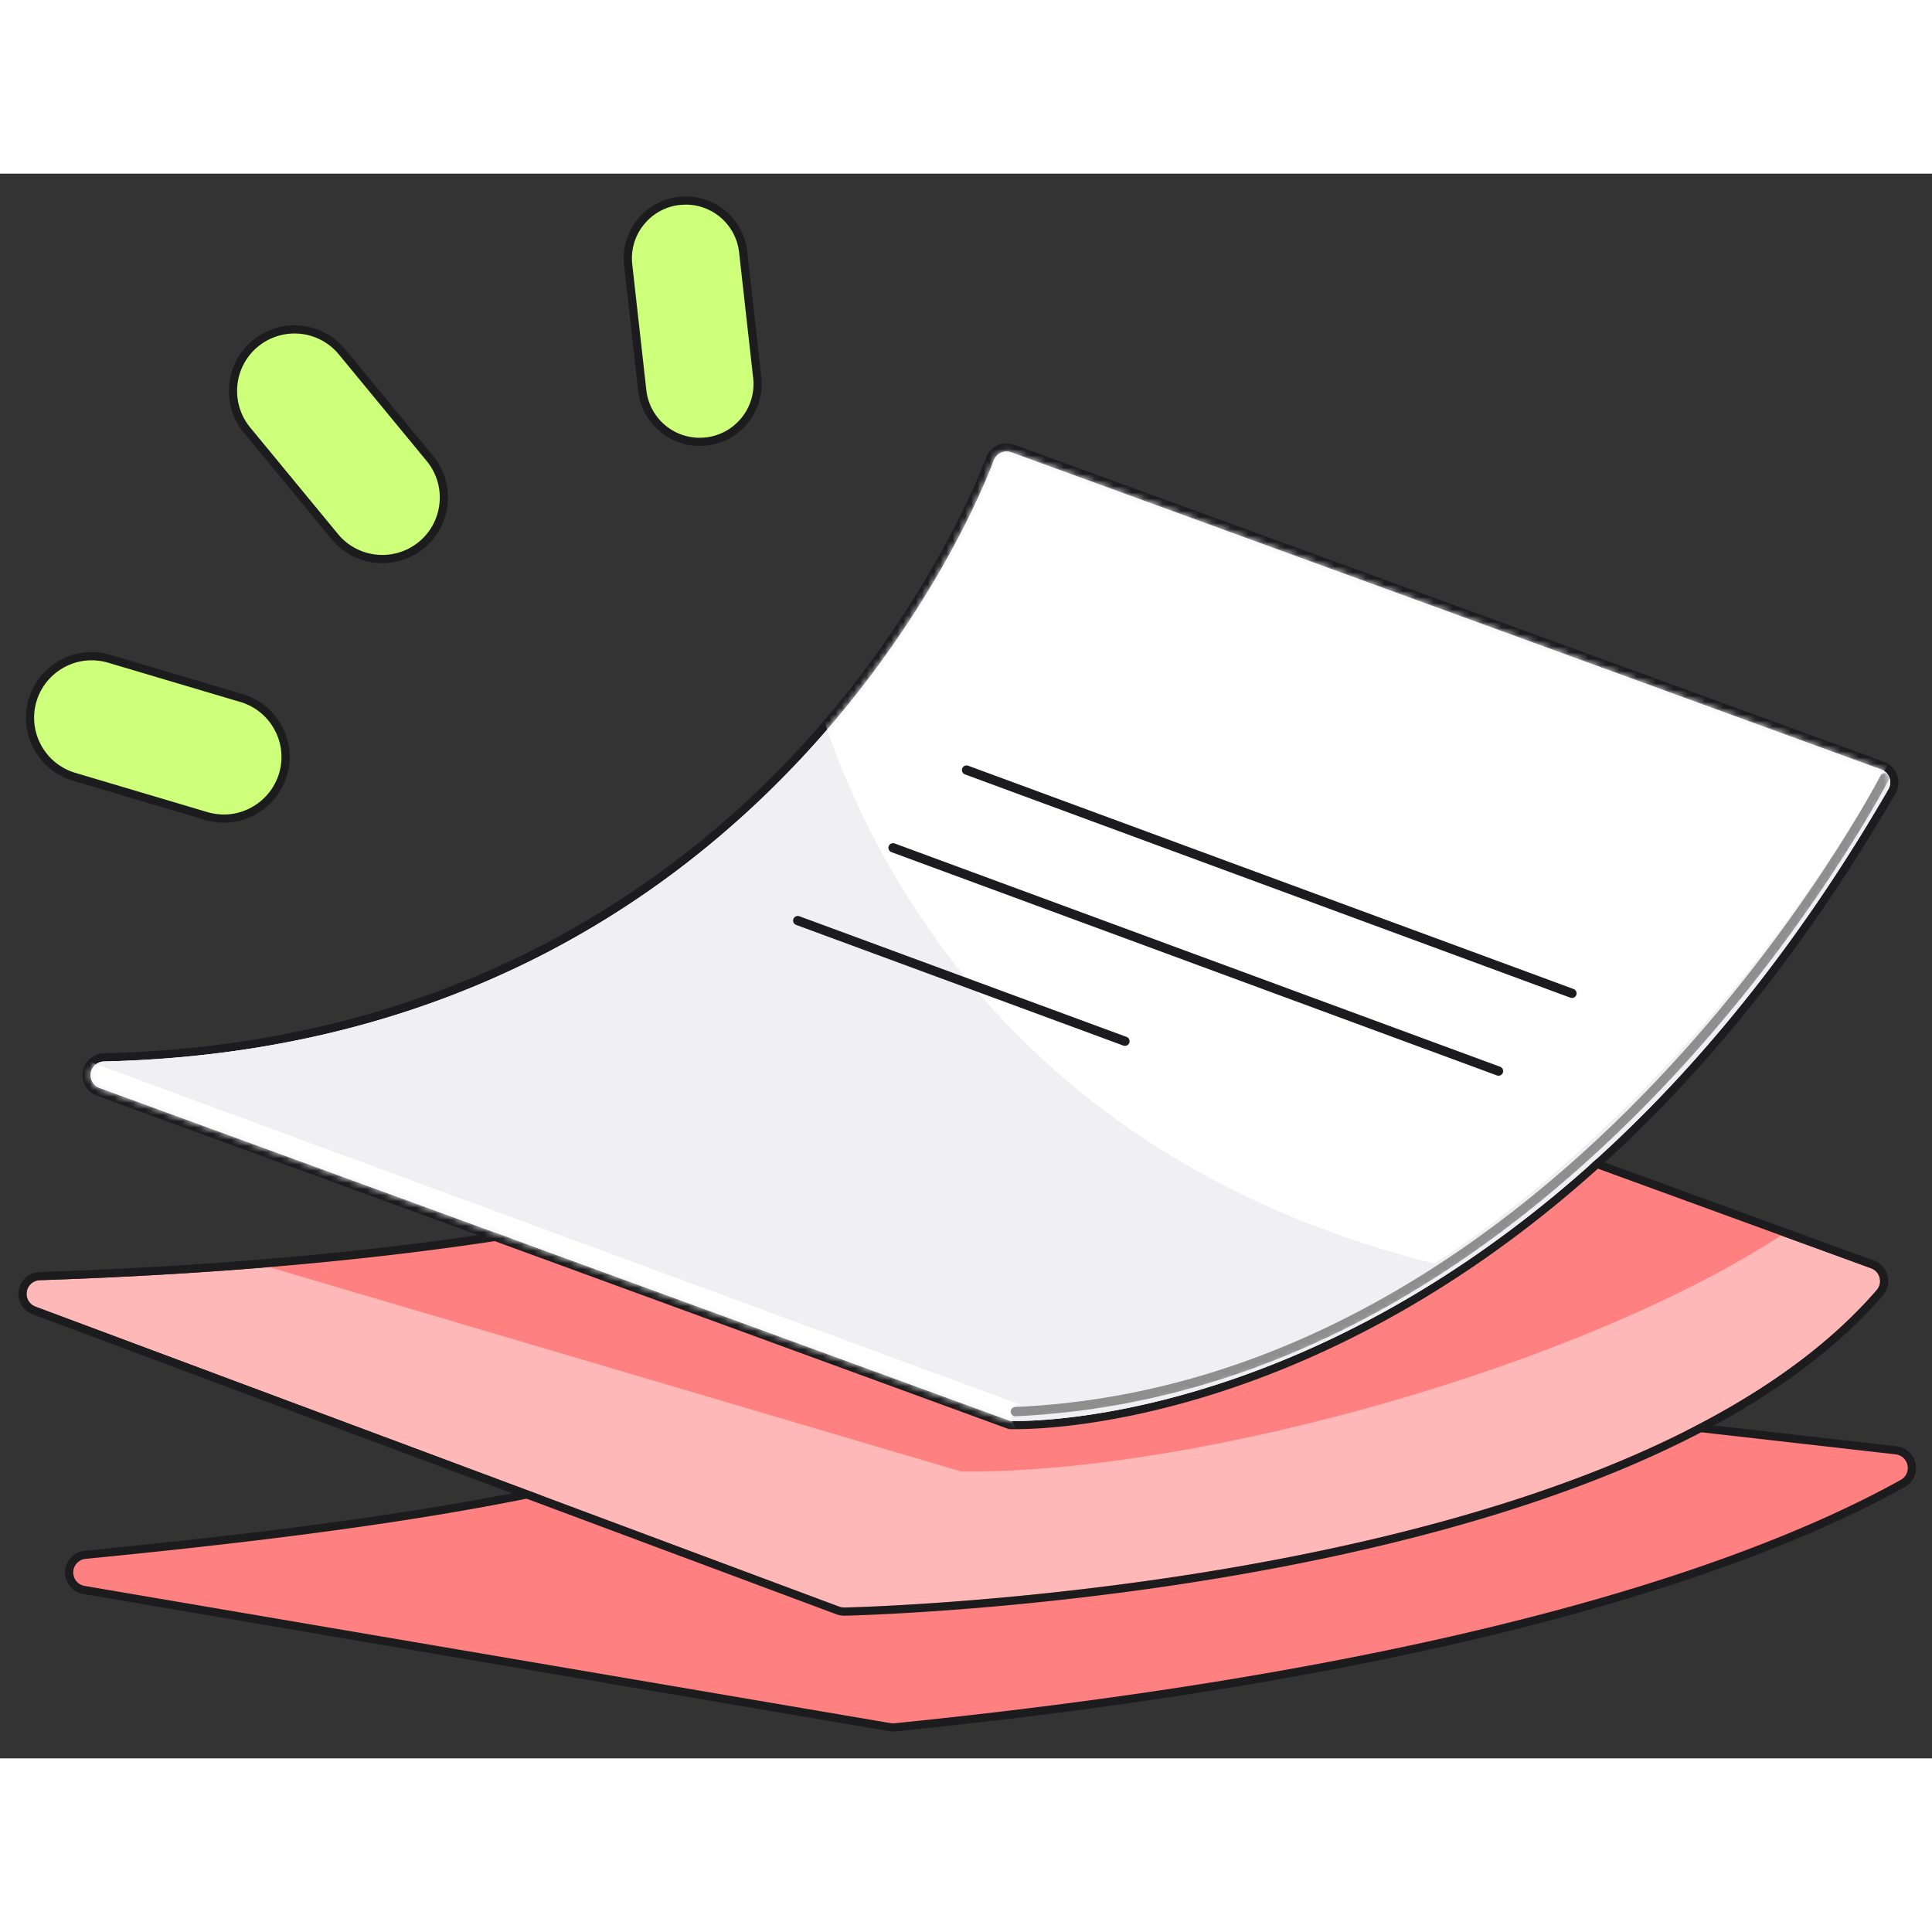 <svg width="540" height="540" fill="none" viewBox="113.956 141.798 313.382 257.051" xmlns="http://www.w3.org/2000/svg"><rect x="113.956" y="141.798" width="313.382" height="257.051" fill="#333333" stroke="none"/><path d="M0 0h540v540H0z" style="fill: rgba(251, 247, 239, 0);"></path><path fill="#FF8080" d="M258.729 393.834c-.145 0-.283-.015-.424-.045L127.57 371.533a2.892 2.892 0 0 1-2.397-2.937 2.883 2.883 0 0 1 2.604-2.768c63.366-6.186 110.3-14.379 133.383-34.253a2.917 2.917 0 0 1 1.879-.702c.05 0 .118 0 158.475 18.008a2.883 2.883 0 0 1 2.499 2.29 2.855 2.855 0 0 1-1.429 3.093c-23.123 12.851-70.255 30.145-163.469 39.554a2.307 2.307 0 0 1-.288.013 1.259 1.259 0 0 1-.098.003Z"></path><path fill="#1C1C1E" d="M263.04 331.535c.08 0 158.4 18.004 158.4 18.004a2.234 2.234 0 0 1 1.924 1.765 2.208 2.208 0 0 1-1.1 2.377c-23.059 12.816-70.082 30.074-163.215 39.475-.071.009-.15.009-.222.009a1.326 1.326 0 0 1-.381-.026l-130.764-22.261a2.216 2.216 0 0 1 .16-4.39c63.493-6.2 110.533-14.421 133.752-34.412.4-.345.923-.541 1.446-.541Zm0-1.327c-.848 0-1.671.307-2.315.866-22.947 19.757-69.77 27.918-133.012 34.093a3.547 3.547 0 0 0-3.201 3.407 3.558 3.558 0 0 0 2.949 3.613l130.74 22.257a2.688 2.688 0 0 0 .668.049 3.06 3.06 0 0 0 .346-.02c93.296-9.417 140.516-26.75 163.695-39.632a3.516 3.516 0 0 0 1.754-3.807 3.544 3.544 0 0 0-3.076-2.814c-158.393-18.012-158.444-18.012-158.548-18.012Z"></path><path fill="#FFB8B8" d="M250.824 374.367c-.267 0-.532-.044-.772-.142l-130.347-48.646a2.206 2.206 0 0 1-1.41-2.43 2.217 2.217 0 0 1 2.111-1.863c149.955-4.993 172.101-44.912 172.314-45.32a2.258 2.258 0 0 1 1.996-1.224c.249 0 .505.044.754.133l121.992 44.477a2.207 2.207 0 0 1 1.383 1.535 2.198 2.198 0 0 1-.47 2.004c-41.506 48.052-162.381 51.369-167.498 51.493-.018-.017-.036-.017-.053-.017Z"></path><path fill="#FF8080" d="M403.567 313.559c-32.239 21.357-95.08 39.122-133.678 38.768l-114.207-33.735s61.111-6.366 65.723-8.477c6.093-2.794 100.083-25.262 100.083-25.262l82.079 28.706Z"></path><path fill="#FBF7EF" d="M277.86 344.787a.657.657 0 0 1-.228-.041l-147.748-54.021a2.885 2.885 0 0 1-1.856-3.166 2.897 2.897 0 0 1 2.777-2.413c109.762-2.559 143.378-96.052 143.705-96.996a2.867 2.867 0 0 1 2.721-1.936c.342 0 .673.058.985.174l141.128 51.448c.8.29 1.426.916 1.718 1.718.28.819.2 1.697-.218 2.421-57.83 99.927-133.531 102.812-141.973 102.812h-1.011Z"></path><path fill="#1C1C1E" d="M277.23 186.877c.258 0 .514.045.754.133l141.132 51.448c.611.222 1.1.71 1.321 1.321a2.251 2.251 0 0 1-.168 1.863c-57.64 99.598-132.99 102.481-141.398 102.481h-1.011l-147.747-54.021a2.213 2.213 0 0 1-1.428-2.439 2.228 2.228 0 0 1 2.137-1.854c109.949-2.563 143.988-96.494 144.316-97.442a2.22 2.22 0 0 1 2.092-1.49Zm0-1.327a3.53 3.53 0 0 0-1.514.339 3.527 3.527 0 0 0-1.832 2.041c-.082.237-8.73 24.017-30.803 47.685-20.113 21.568-55.921 47.553-112.291 48.867a3.56 3.56 0 0 0-3.415 2.959 3.555 3.555 0 0 0 2.284 3.909l147.745 54.019c.146.053.3.08.456.08h1.011c8.481 0 84.531-2.894 142.546-103.143a3.583 3.583 0 0 0 .276-2.958 3.538 3.538 0 0 0-2.125-2.139l-141.13-51.446a3.467 3.467 0 0 0-1.208-.213Z"></path><path fill="#1C1C1E" d="M294.717 274.743c.248 0 .505.044.754.132l121.992 44.477a2.207 2.207 0 0 1 1.383 1.535 2.2 2.2 0 0 1-.47 2.005c-41.506 48.051-162.382 51.368-167.499 51.493-.017-.018-.035-.018-.053-.018a2.06 2.06 0 0 1-.771-.141l-130.348-48.647a2.206 2.206 0 0 1-1.409-2.43 2.215 2.215 0 0 1 2.11-1.862c149.957-4.993 172.102-44.912 172.315-45.321a2.257 2.257 0 0 1 1.996-1.223Zm0-1.328a3.6 3.6 0 0 0-3.177 1.947c-.045.08-5.686 10.042-29.776 20.513-22.021 9.573-64.429 21.522-141.402 24.085a3.546 3.546 0 0 0-3.377 2.978c-.282 1.649.666 3.287 2.255 3.884l130.349 48.646c.304.125.663.202 1.045.221.08.015.161.022.243.022h.032c3.438-.083 34.616-1.01 70.319-7.796 20.893-3.971 39.292-9.185 54.688-15.495 19.218-7.878 33.841-17.52 43.464-28.661a3.517 3.517 0 0 0 .749-3.214 3.516 3.516 0 0 0-2.212-2.44l-121.991-44.478a3.615 3.615 0 0 0-1.209-.212Z"></path><path fill="#F0F0F3" d="m277.856 344.123-147.748-54.021a2.212 2.212 0 0 1-1.427-2.439 2.23 2.23 0 0 1 2.137-1.854c109.948-2.562 143.987-96.493 144.316-97.443a2.219 2.219 0 0 1 2.093-1.49c.257 0 .514.044.754.133l141.131 51.448c.612.222 1.1.71 1.321 1.321.214.621.16 1.295-.168 1.863-57.638 99.598-132.989 102.481-141.398 102.481h-1.011v.001Z"></path><mask id="a" width="293" height="159" x="128" y="186" maskUnits="userSpaceOnUse" style="mask-type:luminance"><path fill="#fff" d="m277.86 344.121-147.748-54.02a2.213 2.213 0 0 1-1.427-2.439 2.23 2.23 0 0 1 2.137-1.855c109.948-2.562 143.987-96.493 144.316-97.443a2.219 2.219 0 0 1 2.093-1.49c.257 0 .514.044.754.133l141.131 51.448c.612.222 1.1.71 1.321 1.321.214.621.16 1.295-.168 1.863C362.63 341.237 287.28 344.12 278.871 344.12h-1.011v.001Z"></path></mask><g mask="url(#a)"><path fill="#fff" d="M243.359 213.427s9.983 81.717 103.204 105.163c0 0 43.841-26.026 76.078-85.348 38.54-70.922-160.001-53.91-160.001-53.91l-19.281 34.095Z"></path></g><mask id="b" width="293" height="159" x="128" y="186" maskUnits="userSpaceOnUse" style="mask-type:luminance"><path fill="#fff" d="m277.86 344.121-147.748-54.02a2.213 2.213 0 0 1-1.427-2.439 2.23 2.23 0 0 1 2.137-1.855c109.948-2.562 143.987-96.493 144.316-97.443a2.219 2.219 0 0 1 2.093-1.49c.257 0 .514.044.754.133l141.131 51.448c.612.222 1.1.71 1.321 1.321.214.621.16 1.295-.168 1.863C362.63 341.237 287.28 344.12 278.871 344.12h-1.011v.001Z"></path></mask><g mask="url(#b)"><path fill="#fff" d="m122.934 283.809 156.691 57.729s-.847-.848-1.456 1.121c-.842 2.725 3.459 5.04 3.459 5.04l-161.013-54.871 2.319-9.019Z"></path></g><mask id="c" width="293" height="159" x="128" y="186" maskUnits="userSpaceOnUse" style="mask-type:luminance"><path fill="#fff" d="m277.86 344.121-147.748-54.02a2.213 2.213 0 0 1-1.427-2.439 2.23 2.23 0 0 1 2.137-1.855c109.948-2.562 143.987-96.493 144.316-97.443a2.219 2.219 0 0 1 2.093-1.49c.257 0 .514.044.754.133l141.131 51.448c.612.222 1.1.71 1.321 1.321.214.621.16 1.295-.168 1.863C362.63 341.237 287.28 344.12 278.871 344.12h-1.011v.001Z"></path></mask><g mask="url(#c)"><path stroke="#8E8E8E" stroke-linecap="round" stroke-linejoin="round" stroke-miterlimit="10" stroke-width="1.5" d="M419.66 239.778s-50.816 98.727-141.008 102.832"></path></g><path stroke="#1C1C1E" stroke-linecap="round" stroke-linejoin="round" stroke-miterlimit="10" stroke-width="1.5" d="m270.734 238.538 98.206 36.221M258.812 251.15l98.215 36.221M243.352 262.955l53.081 19.574"></path><path fill="#CEFF7A" d="M175.984 204.312a9.98 9.98 0 0 1-7.713-3.628l-14.243-17.286c-3.498-4.247-2.893-10.551 1.348-14.051a10 10 0 0 1 6.347-2.281 9.965 9.965 0 0 1 7.705 3.629l14.244 17.286a9.931 9.931 0 0 1 2.233 7.315 9.923 9.923 0 0 1-3.583 6.746 10.028 10.028 0 0 1-6.338 2.27Z"></path><path fill="#1C1C1E" d="M161.723 167.73a9.314 9.314 0 0 1 7.193 3.388l14.244 17.285a9.258 9.258 0 0 1 2.084 6.829 9.272 9.272 0 0 1-3.344 6.297 9.368 9.368 0 0 1-5.915 2.119 9.316 9.316 0 0 1-7.202-3.387l-14.244-17.286c-3.264-3.964-2.705-9.844 1.26-13.117a9.331 9.331 0 0 1 5.924-2.128Zm0-1.328c-2.463 0-4.867.864-6.77 2.432-4.523 3.734-5.168 10.456-1.439 14.986l14.243 17.286a10.641 10.641 0 0 0 8.226 3.871c2.452 0 4.852-.86 6.757-2.421a10.58 10.58 0 0 0 3.824-7.195 10.588 10.588 0 0 0-2.381-7.802l-14.243-17.286a10.63 10.63 0 0 0-8.217-3.871Z"></path><path fill="#CEFF7A" d="M150.287 246.412a10.36 10.36 0 0 1-2.844-.407l-21.478-6.379c-5.276-1.568-8.293-7.138-6.727-12.416 1.245-4.201 5.18-7.136 9.568-7.136.941 0 1.898.137 2.842.407l21.479 6.379a9.933 9.933 0 0 1 5.937 4.816 9.874 9.874 0 0 1 .789 7.603c-1.254 4.199-5.187 7.133-9.566 7.133Z"></path><path fill="#1C1C1E" d="M128.807 220.738c.896 0 1.791.132 2.66.381l21.472 6.377a9.272 9.272 0 0 1 5.543 4.497 9.207 9.207 0 0 1 .737 7.095c-1.171 3.92-4.843 6.66-8.932 6.66a9.657 9.657 0 0 1-2.66-.381l-21.471-6.378c-4.923-1.463-7.743-6.66-6.279-11.591 1.161-3.92 4.833-6.66 8.93-6.66Zm0-1.328c-4.68 0-8.875 3.129-10.204 7.611-1.67 5.628 1.548 11.568 7.174 13.241l21.472 6.377a11.04 11.04 0 0 0 3.039.436c4.669 0 8.865-3.128 10.203-7.608a10.52 10.52 0 0 0-.841-8.108 10.59 10.59 0 0 0-6.332-5.135l-21.472-6.378a11.035 11.035 0 0 0-3.039-.436Z"></path><path fill="#CEFF7A" d="M227.449 185.305a9.373 9.373 0 0 1-9.316-8.341l-2.279-20.373a9.325 9.325 0 0 1 1.994-6.9 9.34 9.34 0 0 1 6.287-3.473c.091-.01.966-.058 1.052-.058a9.372 9.372 0 0 1 9.315 8.341l2.28 20.372a9.32 9.32 0 0 1-1.995 6.9 9.335 9.335 0 0 1-6.287 3.473c-.104.014-.939.059-1.051.059Z"></path><path fill="#1C1C1E" d="M225.187 146.825a8.707 8.707 0 0 1 8.656 7.751l2.28 20.372a8.668 8.668 0 0 1-1.854 6.413 8.679 8.679 0 0 1-5.845 3.228c-.079.009-.887.053-.975.053a8.706 8.706 0 0 1-8.656-7.751l-2.28-20.372a8.667 8.667 0 0 1 1.854-6.413 8.673 8.673 0 0 1 5.845-3.228c.079-.009.895-.053.975-.053Zm0-1.328c-.134 0-.993.047-1.122.061a10.003 10.003 0 0 0-6.737 3.721 9.981 9.981 0 0 0-2.134 7.386l2.279 20.373a10.036 10.036 0 0 0 9.976 8.931c.133 0 .993-.047 1.122-.061a10 10 0 0 0 6.737-3.721 9.981 9.981 0 0 0 2.134-7.386l-2.28-20.373a10.035 10.035 0 0 0-9.975-8.931Z"></path></svg>